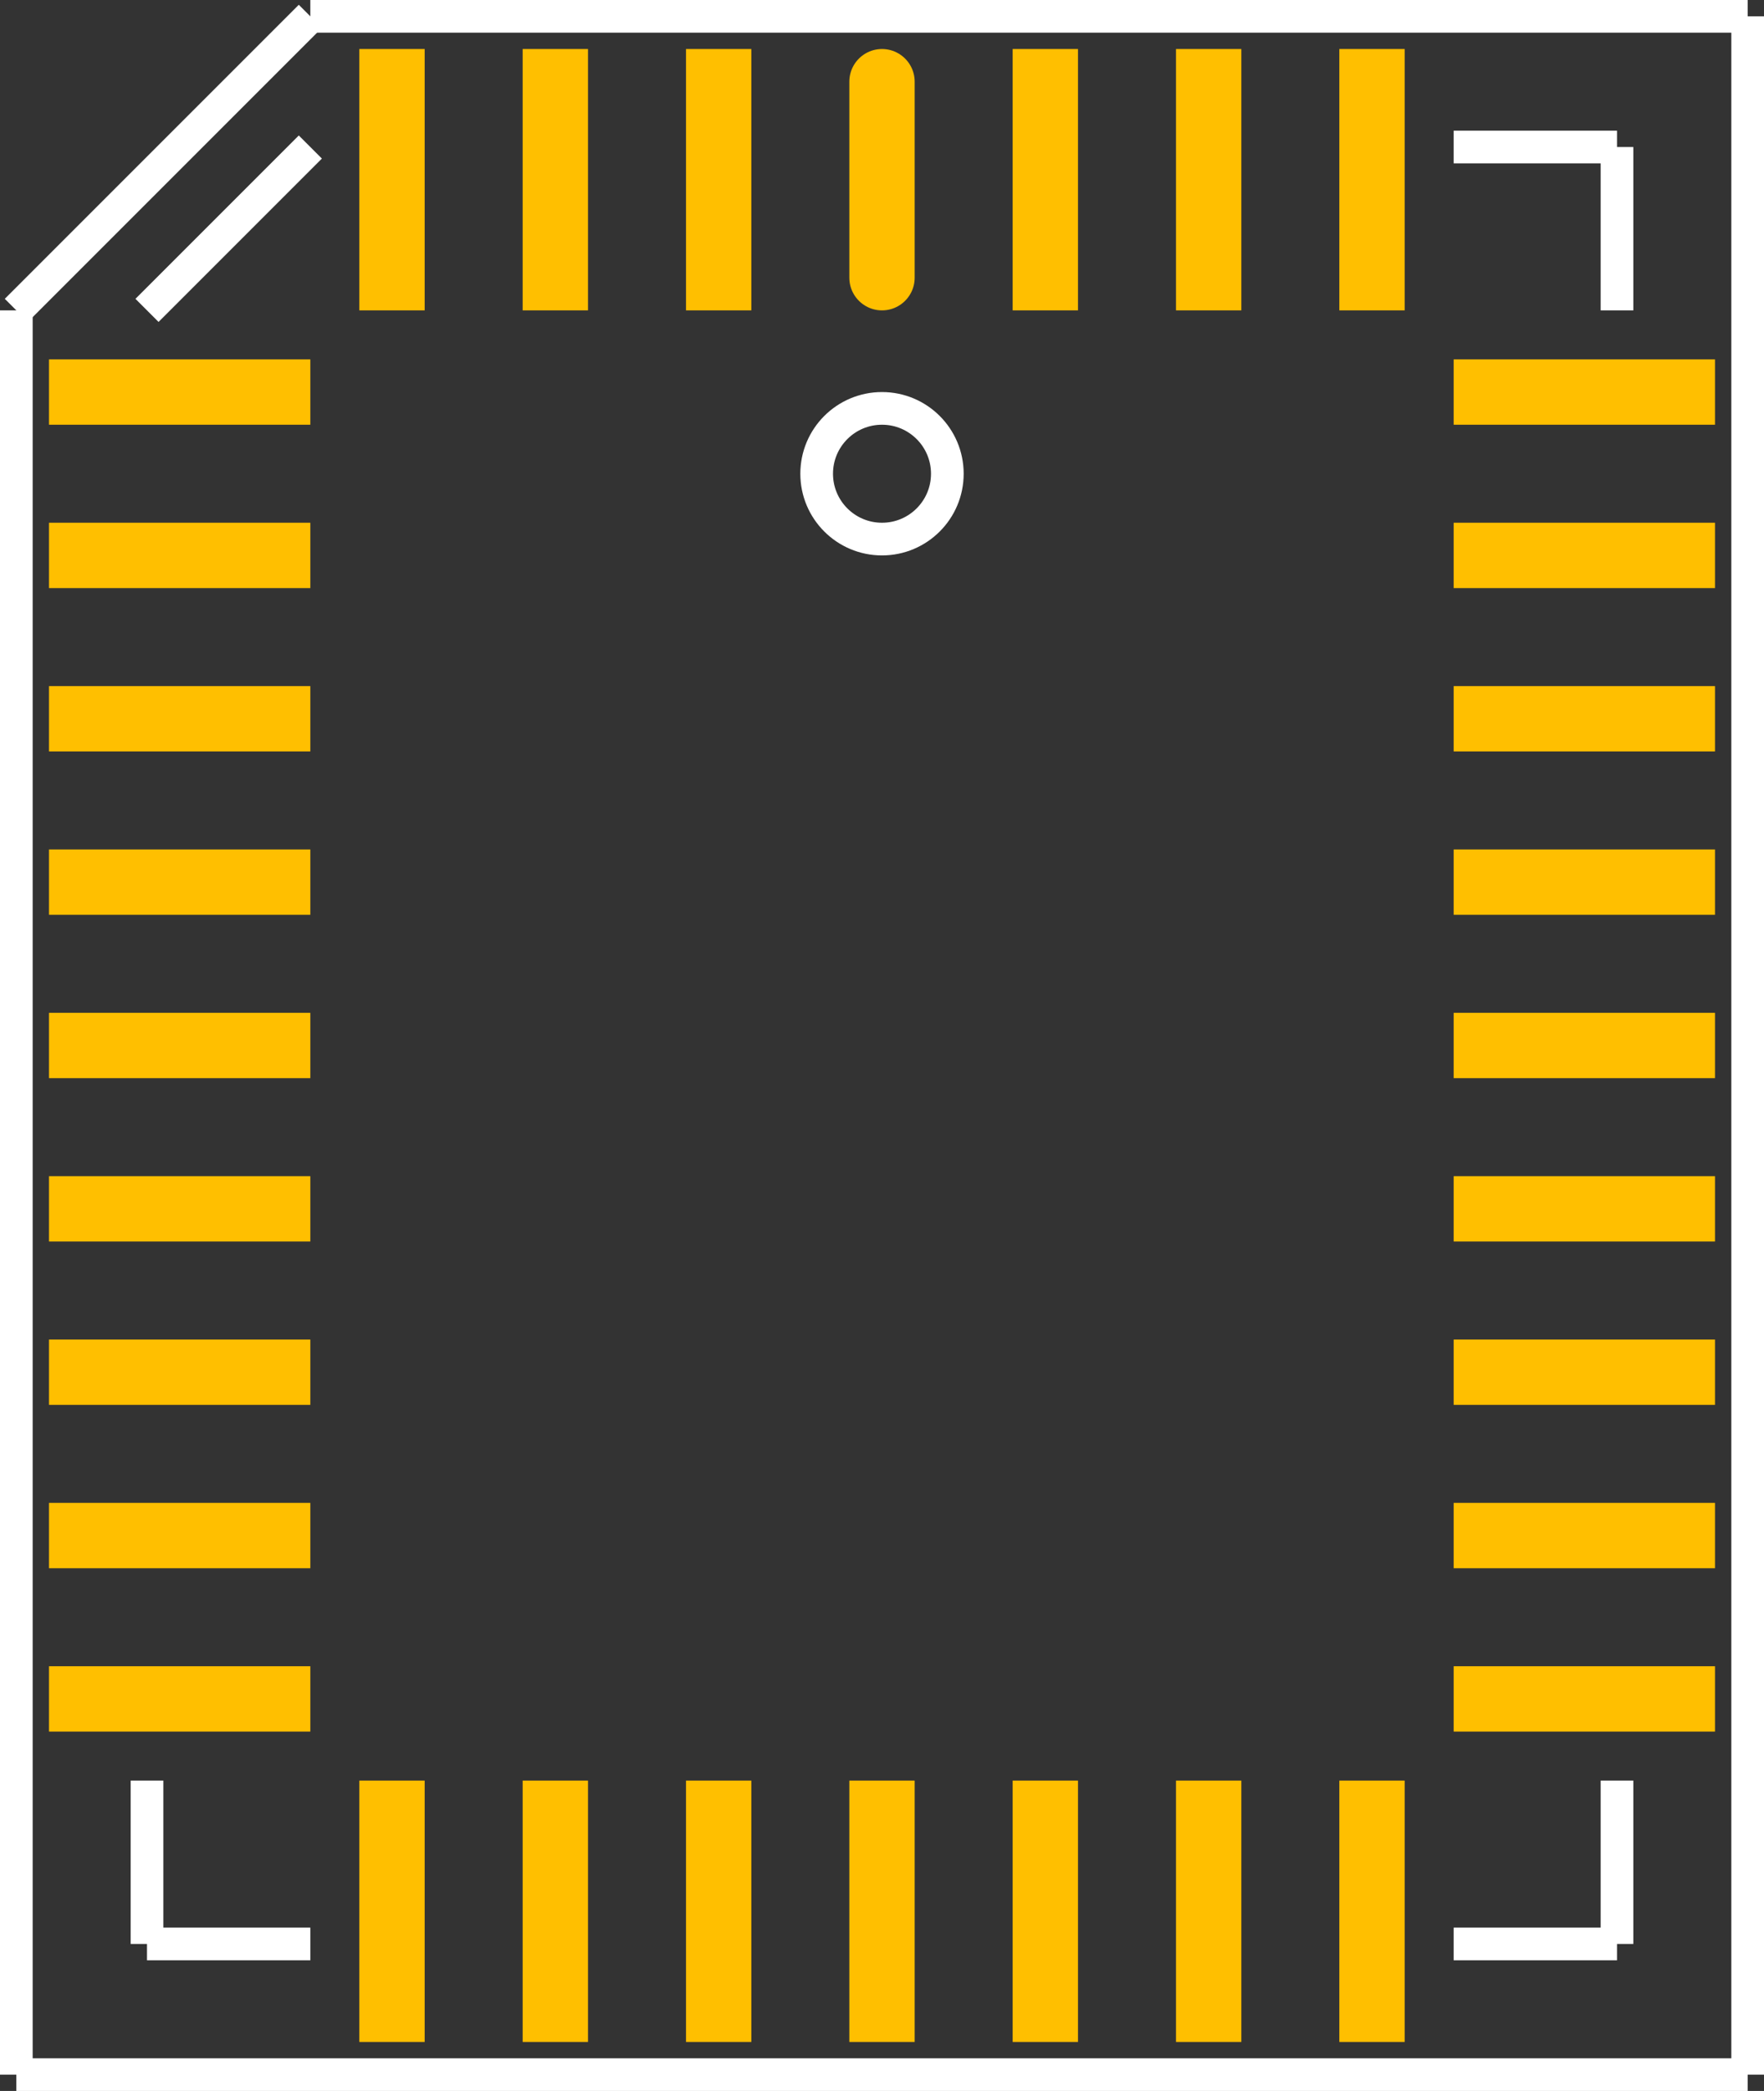 <?xml version="1.0" encoding="UTF-8" standalone="no"?> <svg xmlns:svg="http://www.w3.org/2000/svg" xmlns="http://www.w3.org/2000/svg" version="1.2" baseProfile="tiny" x="0in" y="0in" width="0.54in" height="0.64in" viewBox="0 0 54000 64000" ><rect x="0" y="0" width="54000" height="64000" fill="#333333" stroke="none"/><title>PLCC32.fp</title><desc>Geda footprint file 'PLCC32.fp' converted by Fritzing</desc><g id="copper1">
 <line fill="none" connectorname="1" stroke="#ffbf00" stroke-linejoin="round" stroke-linecap="round" id="connector0pad" y1="2500" x1="27000" y2="8500" stroke-width="2000" x2="27000"/>
 <line fill="none" connectorname="2" stroke="#ffbf00" stroke-linejoin="miter" stroke-linecap="square" id="connector1pad" y1="2500" x1="22000" y2="8500" stroke-width="2000" x2="22000"/>
 <line fill="none" connectorname="3" stroke="#ffbf00" stroke-linejoin="miter" stroke-linecap="square" id="connector2pad" y1="2500" x1="17000" y2="8500" stroke-width="2000" x2="17000"/>
 <line fill="none" connectorname="4" stroke="#ffbf00" stroke-linejoin="miter" stroke-linecap="square" id="connector3pad" y1="2500" x1="12000" y2="8500" stroke-width="2000" x2="12000"/>
 <line fill="none" connectorname="5" stroke="#ffbf00" stroke-linejoin="miter" stroke-linecap="square" id="connector4pad" y1="12000" x1="2500" y2="12000" stroke-width="2000" x2="8500"/>
 <line fill="none" connectorname="6" stroke="#ffbf00" stroke-linejoin="miter" stroke-linecap="square" id="connector5pad" y1="17000" x1="2500" y2="17000" stroke-width="2000" x2="8500"/>
 <line fill="none" connectorname="7" stroke="#ffbf00" stroke-linejoin="miter" stroke-linecap="square" id="connector6pad" y1="22000" x1="2500" y2="22000" stroke-width="2000" x2="8500"/>
 <line fill="none" connectorname="8" stroke="#ffbf00" stroke-linejoin="miter" stroke-linecap="square" id="connector7pad" y1="27000" x1="2500" y2="27000" stroke-width="2000" x2="8500"/>
 <line fill="none" connectorname="9" stroke="#ffbf00" stroke-linejoin="miter" stroke-linecap="square" id="connector8pad" y1="32000" x1="2500" y2="32000" stroke-width="2000" x2="8500"/>
 <line fill="none" connectorname="10" stroke="#ffbf00" stroke-linejoin="miter" stroke-linecap="square" id="connector9pad" y1="37000" x1="2500" y2="37000" stroke-width="2000" x2="8500"/>
 <line fill="none" connectorname="11" stroke="#ffbf00" stroke-linejoin="miter" stroke-linecap="square" id="connector10pad" y1="42000" x1="2500" y2="42000" stroke-width="2000" x2="8500"/>
 <line fill="none" connectorname="12" stroke="#ffbf00" stroke-linejoin="miter" stroke-linecap="square" id="connector11pad" y1="47000" x1="2500" y2="47000" stroke-width="2000" x2="8500"/>
 <line fill="none" connectorname="13" stroke="#ffbf00" stroke-linejoin="miter" stroke-linecap="square" id="connector12pad" y1="52000" x1="2500" y2="52000" stroke-width="2000" x2="8500"/>
 <line fill="none" connectorname="14" stroke="#ffbf00" stroke-linejoin="miter" stroke-linecap="square" id="connector13pad" y1="61500" x1="12000" y2="55500" stroke-width="2000" x2="12000"/>
 <line fill="none" connectorname="15" stroke="#ffbf00" stroke-linejoin="miter" stroke-linecap="square" id="connector14pad" y1="61500" x1="17000" y2="55500" stroke-width="2000" x2="17000"/>
 <line fill="none" connectorname="16" stroke="#ffbf00" stroke-linejoin="miter" stroke-linecap="square" id="connector15pad" y1="61500" x1="22000" y2="55500" stroke-width="2000" x2="22000"/>
 <line fill="none" connectorname="17" stroke="#ffbf00" stroke-linejoin="miter" stroke-linecap="square" id="connector16pad" y1="61500" x1="27000" y2="55500" stroke-width="2000" x2="27000"/>
 <line fill="none" connectorname="18" stroke="#ffbf00" stroke-linejoin="miter" stroke-linecap="square" id="connector17pad" y1="61500" x1="32000" y2="55500" stroke-width="2000" x2="32000"/>
 <line fill="none" connectorname="19" stroke="#ffbf00" stroke-linejoin="miter" stroke-linecap="square" id="connector18pad" y1="61500" x1="37000" y2="55500" stroke-width="2000" x2="37000"/>
 <line fill="none" connectorname="20" stroke="#ffbf00" stroke-linejoin="miter" stroke-linecap="square" id="connector19pad" y1="61500" x1="42000" y2="55500" stroke-width="2000" x2="42000"/>
 <line fill="none" connectorname="21" stroke="#ffbf00" stroke-linejoin="miter" stroke-linecap="square" id="connector20pad" y1="52000" x1="51500" y2="52000" stroke-width="2000" x2="45500"/>
 <line fill="none" connectorname="22" stroke="#ffbf00" stroke-linejoin="miter" stroke-linecap="square" id="connector21pad" y1="47000" x1="51500" y2="47000" stroke-width="2000" x2="45500"/>
 <line fill="none" connectorname="23" stroke="#ffbf00" stroke-linejoin="miter" stroke-linecap="square" id="connector22pad" y1="42000" x1="51500" y2="42000" stroke-width="2000" x2="45500"/>
 <line fill="none" connectorname="24" stroke="#ffbf00" stroke-linejoin="miter" stroke-linecap="square" id="connector23pad" y1="37000" x1="51500" y2="37000" stroke-width="2000" x2="45500"/>
 <line fill="none" connectorname="25" stroke="#ffbf00" stroke-linejoin="miter" stroke-linecap="square" id="connector24pad" y1="32000" x1="51500" y2="32000" stroke-width="2000" x2="45500"/>
 <line fill="none" connectorname="26" stroke="#ffbf00" stroke-linejoin="miter" stroke-linecap="square" id="connector25pad" y1="27000" x1="51500" y2="27000" stroke-width="2000" x2="45500"/>
 <line fill="none" connectorname="27" stroke="#ffbf00" stroke-linejoin="miter" stroke-linecap="square" id="connector26pad" y1="22000" x1="51500" y2="22000" stroke-width="2000" x2="45500"/>
 <line fill="none" connectorname="28" stroke="#ffbf00" stroke-linejoin="miter" stroke-linecap="square" id="connector27pad" y1="17000" x1="51500" y2="17000" stroke-width="2000" x2="45500"/>
 <line fill="none" connectorname="29" stroke="#ffbf00" stroke-linejoin="miter" stroke-linecap="square" id="connector28pad" y1="12000" x1="51500" y2="12000" stroke-width="2000" x2="45500"/>
 <line fill="none" connectorname="30" stroke="#ffbf00" stroke-linejoin="miter" stroke-linecap="square" id="connector29pad" y1="2500" x1="42000" y2="8500" stroke-width="2000" x2="42000"/>
 <line fill="none" connectorname="31" stroke="#ffbf00" stroke-linejoin="miter" stroke-linecap="square" id="connector30pad" y1="2500" x1="37000" y2="8500" stroke-width="2000" x2="37000"/>
 <line fill="none" connectorname="32" stroke="#ffbf00" stroke-linejoin="miter" stroke-linecap="square" id="connector31pad" y1="2500" x1="32000" y2="8500" stroke-width="2000" x2="32000"/>
</g>
<g id="silkscreen">
 <line fill="none" stroke="white" y1="4500" x1="44500" y2="4500" stroke-width="1000" x2="49500"/>
 <line fill="none" stroke="white" y1="4500" x1="49500" y2="9500" stroke-width="1000" x2="49500"/>
 <line fill="none" stroke="white" y1="54500" x1="49500" y2="59500" stroke-width="1000" x2="49500"/>
 <line fill="none" stroke="white" y1="59500" x1="49500" y2="59500" stroke-width="1000" x2="44500"/>
 <line fill="none" stroke="white" y1="59500" x1="9500" y2="59500" stroke-width="1000" x2="4500"/>
 <line fill="none" stroke="white" y1="59500" x1="4500" y2="54500" stroke-width="1000" x2="4500"/>
 <line fill="none" stroke="white" y1="9500" x1="4500" y2="4500" stroke-width="1000" x2="9500"/>
 <line fill="none" stroke="white" y1="500" x1="9500" y2="500" stroke-width="1000" x2="53500"/>
 <line fill="none" stroke="white" y1="500" x1="53500" y2="63500" stroke-width="1000" x2="53500"/>
 <line fill="none" stroke="white" y1="63500" x1="53500" y2="63500" stroke-width="1000" x2="500"/>
 <line fill="none" stroke="white" y1="63500" x1="500" y2="9500" stroke-width="1000" x2="500"/>
 <line fill="none" stroke="white" y1="9500" x1="500" y2="500" stroke-width="1000" x2="9500"/>
 <circle fill="none" cx="27000" cy="14500" stroke="white" r="2000" stroke-width="1000"/>
</g>
</svg>